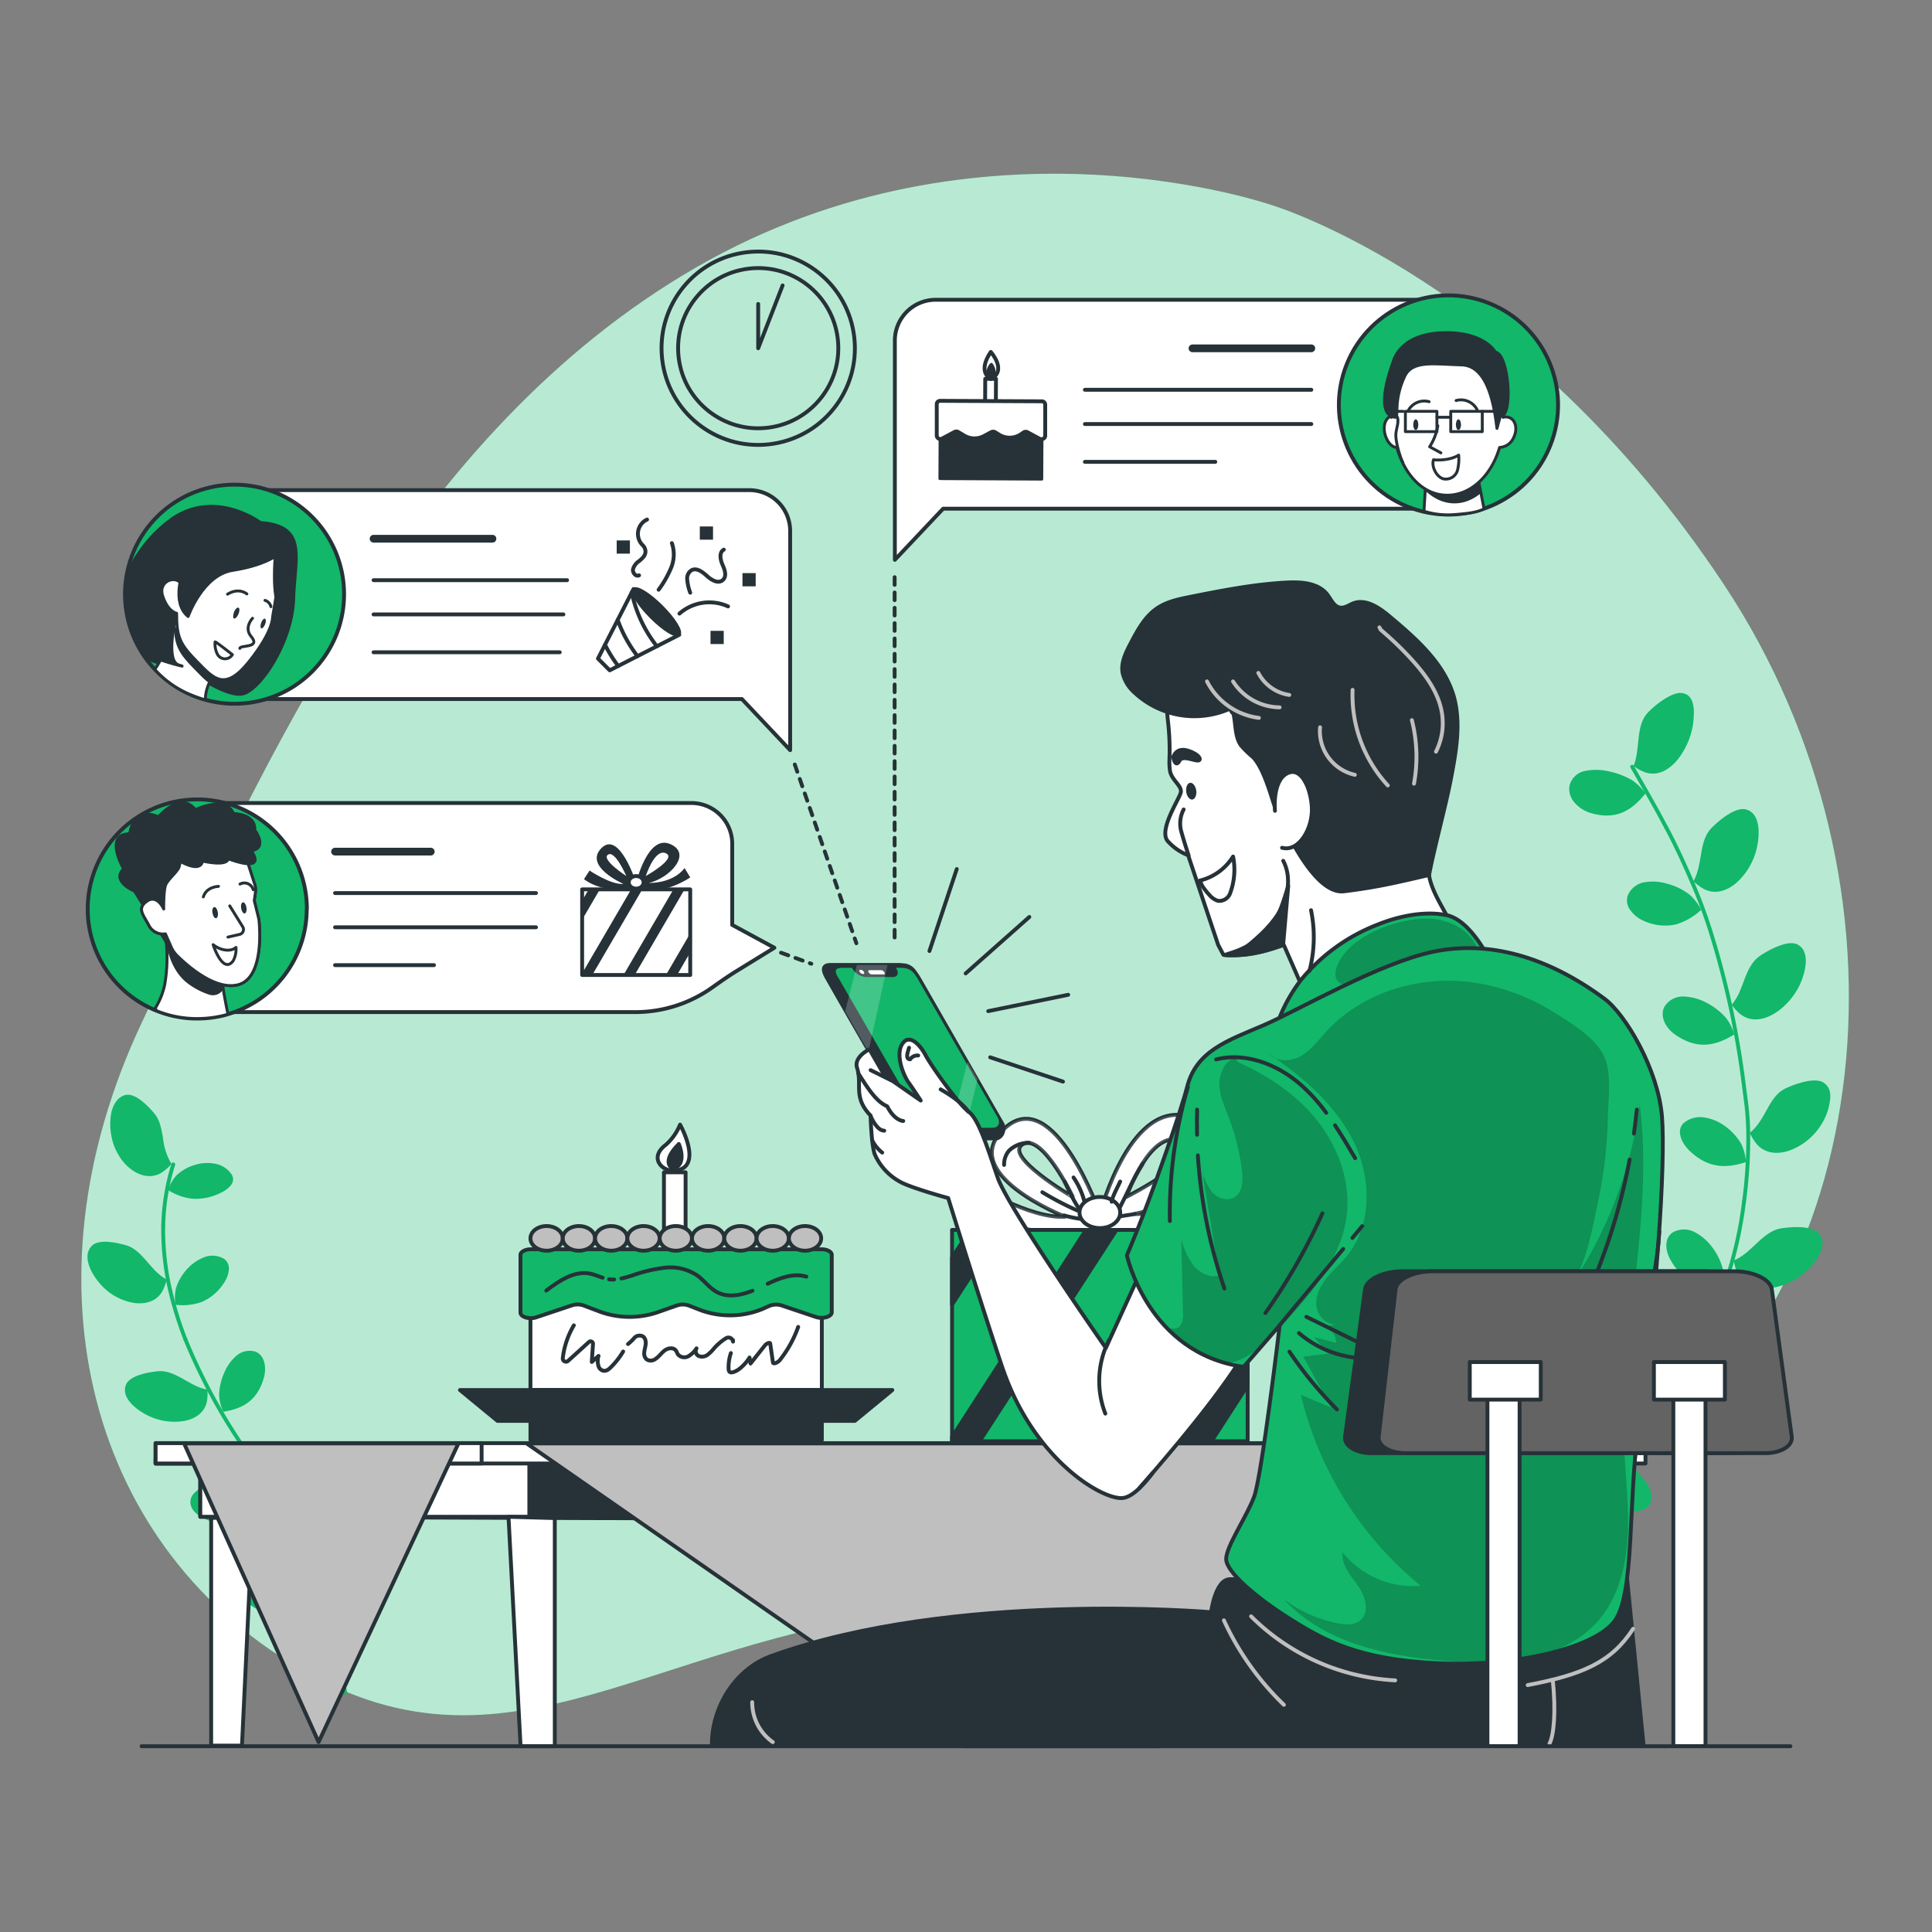 <svg xmlns="http://www.w3.org/2000/svg" xmlns:xlink="http://www.w3.org/1999/xlink"
    viewBox="0 0 500 500">
    <rect x="0" y="0" width="500" height="500" fill="#808080" stroke="none"/>
    <defs>
        <clipPath id="freepik--clip-path--inject-20">
            <path
                d="M385.42,248.27h-9.91c-4.4,0-44.33,15-44.33,15a41.53,41.53,0,0,1,5.51-9.66,48,48,0,0,1,19.55-14.21c10.46-4.29,17.35-2.68,17.35-2.68C380.19,237.27,385.42,248.27,385.42,248.27Z"
                style="fill:#12B76A;stroke:#263238;stroke-linecap:round;stroke-linejoin:round"></path>
        </clipPath>
        <clipPath id="freepik--clip-path-2--inject-20">
            <path
                d="M291.64,324.88c7.21-17,14.6-39.51,15.54-43.39,2.31-9.54,10.53-12.17,19.73-16.12s29.9-16.1,44-19.06,29.38,1.06,44.37,12.2c5.45,4.05,13.86,18.33,14.84,30.49s-1.44,48.36-6.2,81.57c-2.55,17.81-.84,42.05-6.09,49s-25.56,11.85-45.94,10.87-29.25-5.92-38.12-11.51-16.44-12.17-16.44-15.45,5.25-10.85,7.23-16.11S331.18,343,331.18,343l-9.33,10.74C297.07,350.27,291.64,324.88,291.64,324.88Z"
                style="fill:#12B76A;stroke:#263238;stroke-linecap:round;stroke-linejoin:round"></path>
        </clipPath>
        <clipPath id="freepik--clip-path-3--inject-20">
            <path
                d="M55.94,173.69s-2.93,3.73-2.77,7.44h0a34.73,34.73,0,0,1-3.69-1.29,25.5,25.5,0,0,1-9.41-6.59h0a37,37,0,0,0,5.64-14.55C47.2,149.84,55.94,173.69,55.94,173.69Z"
                style="fill:#fff;stroke:#263238;stroke-linecap:round;stroke-linejoin:round;stroke-width:0.75px"></path>
        </clipPath>
        <clipPath id="freepik--clip-path-4--inject-20">
            <path
                d="M376.16,133.19c4.19-.31,6.07-.61,7.91-1.49l-1.68-8.58-13.36.79-.51,8.4A20.92,20.92,0,0,0,376.16,133.19Z"
                style="fill:#fff;stroke:#263238;stroke-linecap:round;stroke-linejoin:round;stroke-width:0.75px"></path>
        </clipPath>
    </defs>
    <g id="freepik--background-simple--inject-20">
        <path
            d="M329.72,53.28S254.29,26.45,180.24,69.16,68.82,196.64,36.74,264.55,23.12,401.53,79.65,433s95-14.93,174.26-17.19,100.63,9.07,166.43-35.73S498,229.52,446.13,151.24,329.72,53.28,329.72,53.28Z"
            style="fill:#12B76A"></path>
        <g style="opacity:0.7">
            <path
                d="M329.72,53.28S254.29,26.45,180.24,69.16,68.82,196.64,36.74,264.55,23.12,401.53,79.65,433s95-14.93,174.26-17.19,100.63,9.07,166.43-35.73S498,229.52,446.13,151.24,329.72,53.28,329.72,53.28Z"
                style="fill:#fff"></path>
        </g>
    </g>
    <g id="freepik--Plants--inject-20">
        <path
            d="M438.16,187.38c-.89,6.45-6.25,14.74-12.57,12.44a12,12,0,0,1-2.83-1.59c1.86-4.52.41-10.41,3.77-13.88,1.83-1.92,6.09-5.28,8.66-5C438.63,179.72,438.61,183.82,438.16,187.38Z"
            style="fill:#12B76A"></path>
        <path
            d="M425.86,205.34c-3.37,4.13-7.29,7.08-14.2,5.07a9,9,0,0,1-4-2.51,5.47,5.47,0,0,1-1.53-4.29,5.11,5.11,0,0,1,4-4.07,14.24,14.24,0,0,1,6.09.06,20.37,20.37,0,0,1,6.12,2.28A14.56,14.56,0,0,1,425.86,205.34Z"
            style="fill:#12B76A"></path>
        <path d="M422.41,198.43c3,5.27,6.06,10.47,8.84,15.79"
            style="fill:none;stroke:#12B76A;stroke-linecap:round;stroke-linejoin:round"></path>
        <path
            d="M454.76,219a17.25,17.25,0,0,1-5.25,9.36c-2.59,2.28-5.74,3.23-8.67,1.65a14.58,14.58,0,0,1-2.58-1.93c1.19-2.1,1.58-4.7,2-7.2s1-4.88,2.7-6.63c1.88-1.9,6.09-5.42,8.79-4.79C455.37,210.3,455.53,215.17,454.76,219Z"
            style="fill:#12B76A"></path>
        <path
            d="M440.27,235.45a16.27,16.27,0,0,1-6.53,3.78,13,13,0,0,1-8.29-.9,8.11,8.11,0,0,1-3.42-2.65,4.14,4.14,0,0,1-.8-3.84,5.74,5.74,0,0,1,4.45-3.53,13.21,13.21,0,0,1,5.92.43,16.07,16.07,0,0,1,5.72,2.84A14,14,0,0,1,440.27,235.45Z"
            style="fill:#12B76A"></path>
        <path d="M431.25,214.22c2.65,4.92,4.94,10,7.13,15.13s4,10.4,5.54,15.76"
            style="fill:none;stroke:#12B76A;stroke-linecap:round;stroke-linejoin:round"></path>
        <path
            d="M466.09,254.18c-2.7,6.51-10.47,12.43-15.74,8.24a12.67,12.67,0,0,1-2.19-2.38,13.5,13.5,0,0,0,1.95-3.16c.51-1.14.94-2.34,1.39-3.52.92-2.35,1.95-4.6,4-6,2.22-1.49,7-4.11,9.55-3C468.34,245.9,467.52,250.67,466.09,254.18Z"
            style="fill:#12B76A"></path>
        <path
            d="M448.84,267.71c-4.6,2.8-9.23,4.13-15.08.21-2.52-1.64-4.36-4.79-3-7.38a5.56,5.56,0,0,1,5-2.64,13.41,13.41,0,0,1,5.79,1.56,17.47,17.47,0,0,1,5.07,3.89A12.92,12.92,0,0,1,448.84,267.71Z"
            style="fill:#12B76A"></path>
        <path d="M443.92,245.11a227.55,227.55,0,0,1,7,32.76"
            style="fill:none;stroke:#12B76A;stroke-linecap:round;stroke-linejoin:round"></path>
        <path
            d="M471.53,290.74a16.29,16.29,0,0,1-8.37,7c-3.27,1.14-6.53.77-8.65-1.8a14.75,14.75,0,0,1-1.68-2.76c1.93-1.5,3.21-3.78,4.46-6.05s2.5-4.29,4.69-5.39c2.38-1.16,7.51-3,9.86-1.62,1.56,1,2,2.47,1.8,4.35A15,15,0,0,1,471.53,290.74Z"
            style="fill:#12B76A"></path>
        <path
            d="M451.85,300.75c-5.1,1.67-9.9,1.68-14.74-3.07-2-2-3.28-5-1.49-6.94a6.65,6.65,0,0,1,5.4-1.55,12.13,12.13,0,0,1,5.39,2.24,14.92,14.92,0,0,1,4.24,4.63A12.7,12.7,0,0,1,451.85,300.75Z"
            style="fill:#12B76A"></path>
        <path d="M450.92,277.87,452,286.2a72.27,72.27,0,0,1,.45,8.22,121.09,121.09,0,0,1-1.1,16.58"
            style="fill:none;stroke:#12B76A;stroke-linecap:round;stroke-linejoin:round"></path>
        <path
            d="M467.38,329.06a16.87,16.87,0,0,1-10,4.38c-3.48.2-6.47-1.06-7.83-4.12a14.71,14.71,0,0,1-.85-3.12c4.56-1.8,7.37-7.42,12.13-8.28,2.63-.43,8.11-.86,9.91,1.32C473.21,322.15,470.3,326.39,467.38,329.06Z"
            style="fill:#12B76A"></path>
        <path
            d="M445.72,333.19a16.17,16.17,0,0,1-7.42-1.29,13.61,13.61,0,0,1-5.9-5.72c-1.45-2.44-1.79-5.68.52-7.25a6,6,0,0,1,5.65-.07,13.3,13.3,0,0,1,4.5,3.86,15.66,15.66,0,0,1,2.78,5.65A12.39,12.39,0,0,1,445.72,333.19Z"
            style="fill:#12B76A"></path>
        <path d="M451.35,311a105.94,105.94,0,0,1-9.1,31.77"
            style="fill:none;stroke:#12B76A;stroke-linecap:round;stroke-linejoin:round"></path>
        <path
            d="M450.68,365.73a17,17,0,0,1-5.74,1.24,14.5,14.5,0,0,1-5.49-.83c-3.24-1.21-5.4-3.71-5.36-7a18.9,18.9,0,0,1,.46-3.18c2.45.08,4.86-.95,7.27-1.91s4.73-1.91,7.13-1.54c2.63.45,8,1.76,8.91,4.54C459.13,360.76,454.56,364.14,450.68,365.73Z"
            style="fill:#12B76A"></path>
        <path
            d="M429,360.91A14.63,14.63,0,0,1,419.89,349c-.47-2.66.17-5.27,2.71-5.65a6.71,6.71,0,0,1,5.2,2.15,12.68,12.68,0,0,1,2.85,5.09,13.66,13.66,0,0,1,.42,6.13A10.61,10.61,0,0,1,429,360.91Z"
            style="fill:#12B76A"></path>
        <path d="M442.25,342.77a72.18,72.18,0,0,1-8.75,13.86,56.47,56.47,0,0,1-12,10.95"
            style="fill:none;stroke:#12B76A;stroke-linecap:round;stroke-linejoin:round"></path>
        <path
            d="M419.4,391.05a19.11,19.11,0,0,1-9.69-4.06c-2.64-2.22-4.07-5.16-3-8.31a12.72,12.72,0,0,1,1.56-2.85c4.53,1.81,10.42.21,13.93,3.55a36.85,36.85,0,0,1,3.54,3.88c1.17,1.53,1.89,3.28,1.6,4.69C427.11,391.35,423,391.43,419.4,391.05Z"
            style="fill:#12B76A"></path>
        <path
            d="M401.25,378.93c-4.09-3.43-6.84-7.43-5.09-14.18.73-2.86,3.3-5.81,6.48-5.46a5.14,5.14,0,0,1,4.15,3.93,14.43,14.43,0,0,1,0,6.08,19.25,19.25,0,0,1-2.15,6.12A13.77,13.77,0,0,1,401.25,378.93Z"
            style="fill:#12B76A"></path>
        <path
            d="M421.5,367.58c-1.1.81-2.31,1.42-3.46,2.14l-3.7,2.1-7.31,4.3c-2.42,1.42-4.84,2.83-7.29,4.15-1.22.66-2.45,1.3-3.69,1.91s-2.49,1.21-3.8,1.89"
            style="fill:none;stroke:#12B76A;stroke-linecap:round;stroke-linejoin:round"></path>
        <path
            d="M391.91,406.84a26.65,26.65,0,0,1-4.63-1,24.43,24.43,0,0,1-4.73-2.1c-2.87-1.67-5.16-4.18-4.63-7.46a11.82,11.82,0,0,1,1.07-3.11c4.82,1.09,10.34-.81,13.92,2.54,2,1.75,5.34,5.95,5.38,8.42a2.57,2.57,0,0,1-.53,1.82,2.53,2.53,0,0,1-1.44.89A13.75,13.75,0,0,1,391.91,406.84Z"
            style="fill:#12B76A"></path>
        <path
            d="M372.54,397.8c-2.48-1.09-4.73-2.23-6.32-4.16s-2.43-4.57-1.77-8.66c.54-3.43,3.6-7.56,7.24-7.83a4.57,4.57,0,0,1,4.72,3.36,16.18,16.18,0,0,1,.36,6.27,29,29,0,0,1-1.51,6.65A20.46,20.46,0,0,1,372.54,397.8Z"
            style="fill:#12B76A"></path>
        <path d="M392.25,384.07a77.93,77.93,0,0,0-26.48,22.1l-2.15,3"
            style="fill:none;stroke:#12B76A;stroke-linecap:round;stroke-linejoin:round"></path>
        <path
            d="M28.84,294a14.14,14.14,0,0,0,1.95,5.09,12.11,12.11,0,0,0,3.43,3.73c2.6,1.83,5.57,2.15,8,.39a12.38,12.38,0,0,0,2.15-2,16.17,16.17,0,0,1-2.16-6.52c-.39-2.33-.79-4.68-2.17-6.42-1.57-1.86-5-5.62-7.71-4.85-1.83.52-2.89,2.21-3.45,4.22A15.62,15.62,0,0,0,28.84,294Z"
            style="fill:#12B76A"></path>
        <path
            d="M43.54,308A14.45,14.45,0,0,0,50,310.25a14.61,14.61,0,0,0,7.2-1.58c2.16-1.09,3.9-2.73,2.77-4.7a6.61,6.61,0,0,0-4.25-2.79,10.75,10.75,0,0,0-5.25.29,11.66,11.66,0,0,0-4.85,2.77A9.8,9.8,0,0,0,43.54,308Z"
            style="fill:#12B76A"></path>
        <path d="M44.84,301.35a57.83,57.83,0,0,0-2.6,15.82"
            style="fill:none;stroke:#12B76A;stroke-linecap:round;stroke-linejoin:round"></path>
        <path
            d="M26,332.35a14.64,14.64,0,0,0,8.81,4.86c3.15.4,5.94-.58,7.35-3.3a14.31,14.31,0,0,0,1-2.78c-4-1.94-6.1-7.38-10.28-8.78-2.33-.7-7.25-1.84-9.11.07C21.19,325,23.48,329.54,26,332.35Z"
            style="fill:#12B76A"></path>
        <path
            d="M45.42,337.67a14.57,14.57,0,0,0,6.81-.74,12.69,12.69,0,0,0,5.69-4.86,7.06,7.06,0,0,0,1.3-3.42A3,3,0,0,0,58,325.8a5.86,5.86,0,0,0-5.12-.44,11.56,11.56,0,0,0-4.39,3,13.08,13.08,0,0,0-2.91,4.89A11,11,0,0,0,45.42,337.67Z"
            style="fill:#12B76A"></path>
        <path d="M42.24,317.17a69.3,69.3,0,0,0,1.41,15A91.42,91.42,0,0,0,48,346.67"
            style="fill:none;stroke:#12B76A;stroke-linecap:round;stroke-linejoin:round"></path>
        <path
            d="M37.77,366.08a15.6,15.6,0,0,0,9.64,1.71c3.11-.52,5.58-2.18,6.15-5.17a11.77,11.77,0,0,0,.11-3c-4.41-.69-8.1-5-12.52-4.76-2.41.19-7.34,1-8.47,3.34C31.2,361.36,34.65,364.42,37.77,366.08Z"
            style="fill:#12B76A"></path>
        <path
            d="M57.78,365.37c4.81-.78,8.79-2.69,10.51-8.82.72-2.58.27-5.78-2.17-6.74a5.25,5.25,0,0,0-5,1.11A11.82,11.82,0,0,0,58,355.35,15.15,15.15,0,0,0,56.7,361,12.11,12.11,0,0,0,57.78,365.37Z"
            style="fill:#12B76A"></path>
        <path d="M48,346.67a149.74,149.74,0,0,0,14.42,27"
            style="fill:none;stroke:#12B76A;stroke-linecap:round;stroke-linejoin:round"></path>
        <path
            d="M55.08,393.88a17.89,17.89,0,0,0,9.37.31c3-.76,5.48-2.45,5.86-5.49a11,11,0,0,0-.14-3c-4.46-.32-8.67-3.91-13-2.78-2.34.63-7,2.45-7.73,4.81C48.48,390.91,52,392.89,55.08,393.88Z"
            style="fill:#12B76A"></path>
        <path
            d="M74.67,391.33c4.77-.83,9.09-2.35,10.1-9.36.42-3-.77-6.75-3.5-7.66a4.68,4.68,0,0,0-4.94,1.62,12.83,12.83,0,0,0-2.4,5,18.51,18.51,0,0,0-.59,6A15,15,0,0,0,74.67,391.33Z"
            style="fill:#12B76A"></path>
        <path d="M62.45,373.63c5.6,8.57,12,16.91,16.59,26.47"
            style="fill:none;stroke:#12B76A;stroke-linecap:round;stroke-linejoin:round"></path>
        <path
            d="M66.56,416.47a28.72,28.72,0,0,0,8.26,2.82c3,.51,6,.3,7.66-2.32a9.49,9.49,0,0,0,1.06-2.82c-2-1-3.69-2.66-5.51-3.95s-3.68-2.26-5.85-2.06c-2.4.18-7.15,1.37-8.55,3.13C61.75,413.55,64.23,415.12,66.56,416.47Z"
            style="fill:#12B76A"></path>
        <path
            d="M85.18,421.4c2.29.85,4.5,1.62,6.76,1.35s4.56-1.64,6.52-5.24c1.7-3,1.86-8.27-.66-10.68a4,4,0,0,0-5.3-.34,14.74,14.74,0,0,0-3.75,4.39A30.64,30.64,0,0,0,86,416.62,24.24,24.24,0,0,0,85.18,421.4Z"
            style="fill:#12B76A"></path>
        <path d="M79,400.1a58.63,58.63,0,0,1,5.07,15.15c.6,3.38,3,9.06,5.25,22.78"
            style="fill:none;stroke:#12B76A;stroke-linecap:round;stroke-linejoin:round"></path>
    </g>
    <g id="freepik--Table--inject-20">
        <g id="freepik--freepik--Table--inject-2--inject-20">
            <polygon points="412.35 391.41 412.35 451.81 403.5 451.81 400.37 391.07 412.35 391.41"
                style="fill:#fff;stroke:#263238;stroke-linecap:round;stroke-linejoin:round"></polygon>
            <polygon
                points="415.19 378.83 415.19 393.8 51.84 392.54 51.84 378.75 40.27 378.75 40.27 377.57 415.19 378.83"
                style="fill:#263238;stroke:#263238;stroke-linecap:round;stroke-linejoin:round"></polygon>
            <rect x="51.84" y="377.57" width="85.15" height="14.97"
                style="fill:#fff;stroke:#263238;stroke-linecap:round;stroke-linejoin:round"></rect>
            <rect x="40.26" y="373.49" width="385.59" height="5.26"
                style="fill:#fff;stroke:#263238;stroke-linecap:round;stroke-linejoin:round"></rect>
            <rect x="40.27" y="373.49" width="84.37" height="5.26"
                style="fill:#fff;stroke:#263238;stroke-linecap:round;stroke-linejoin:round"></rect>
        </g>
        <polygon points="54.65 392.84 54.65 451.76 62.62 451.76 65.43 392.54 54.65 392.84"
            style="fill:#fff;stroke:#263238;stroke-linecap:round;stroke-linejoin:round"></polygon>
        <polygon points="143.58 392.88 143.58 451.92 134.72 451.92 131.6 392.54 143.58 392.88"
            style="fill:#fff;stroke:#263238;stroke-linecap:round;stroke-linejoin:round"></polygon>
        <polygon points="405.65 373.55 299.81 451.92 249.1 451.92 136.28 373.55 405.65 373.55"
            style="fill:#bfbfbf;stroke:#263238;stroke-linecap:round;stroke-linejoin:round"></polygon>
        <polygon points="47.64 373.55 82.45 450.85 118.64 373.55 47.64 373.55"
            style="fill:#bfbfbf;stroke:#263238;stroke-linecap:round;stroke-linejoin:round"></polygon>
        <path
            d="M318.89,304.71c-8.65,10.12-25.22,9.46-25.22,9.46,14.74-3.08,31-18.69,15-24.84s-24,24.84-24,24.84S272.79,280.31,260,292s15.63,22.87,15.63,22.87c-9,.66-24-8.58-24-8.58l-4,5.5c13.86,9.67,36.92,6.55,36.92,6.55,19.55,4.35,38.25-7.65,38.25-7.65Zm-54.24-8.57c5.06-3.08,13,13.63,13,13.63S259.6,299.22,264.65,296.14Zm26.83,13.63s6.2-17.81,14.2-14.51S291.48,309.77,291.48,309.77Z"
            style="fill:#fff;stroke:#263238;stroke-linecap:round;stroke-linejoin:round"></path>
        <path
            d="M318.89,304.71c-8.65,10.12-25.22,9.46-25.22,9.46,14.74-3.08,31-18.69,15-24.84s-24,24.84-24,24.84S272.79,280.31,260,292s15.63,22.87,15.63,22.87c-9,.66-24-8.58-24-8.58l-4,5.5c13.86,9.67,36.92,6.55,36.92,6.55,19.55,4.35,38.25-7.65,38.25-7.65Zm-54.24-8.57c5.06-3.08,13,13.63,13,13.63S259.6,299.22,264.65,296.14Zm26.83,13.63s6.2-17.81,14.2-14.51S291.48,309.77,291.48,309.77Z"
            style="fill:#fff;stroke:#263238;stroke-linecap:round;stroke-linejoin:round;opacity:0.2"></path>
        <path d="M266.31,295.76a7.36,7.36,0,0,0-5.15,2,5.55,5.55,0,0,0-1.3,3.72"
            style="fill:none;stroke:#263238;stroke-linecap:round;stroke-linejoin:round"></path>
        <path d="M275.51,305.78c.75,1.61,2.77,5.94,4,7.27"
            style="fill:#fff;stroke:#263238;stroke-linecap:round;stroke-linejoin:round"></path>
        <path d="M289.74,312.65c1.74-3.31,3.4-7.32,6-11.49"
            style="fill:none;stroke:#263238;stroke-linecap:round;stroke-linejoin:round"></path>
        <path d="M275.38,314.55a30.05,30.05,0,0,0,4.09.87"
            style="fill:none;stroke:#263238;stroke-linecap:round;stroke-linejoin:round"></path>
        <path d="M289.8,314.82c.9-.22,3-.44,3.87-.65"
            style="fill:none;stroke:#263238;stroke-linecap:round;stroke-linejoin:round"></path>
        <rect x="246.39" y="318.3" width="76.5" height="54.69"
            style="fill:#12B76A;stroke:#263238;stroke-linecap:round;stroke-linejoin:round"></rect>
        <polygon points="258.93 318.3 246.39 337.64 246.39 325.5 251.06 318.3 258.93 318.3"
            style="fill:#263238;stroke:#263238;stroke-linecap:round;stroke-linejoin:round"></polygon>
        <polygon
            points="288.94 318.3 253.53 372.99 246.39 372.99 246.39 371.92 281.07 318.3 288.94 318.3"
            style="fill:#263238;stroke:#263238;stroke-linecap:round;stroke-linejoin:round"></polygon>
        <polygon points="318.89 318.3 283.54 372.99 275.67 372.99 311.02 318.3 318.89 318.3"
            style="fill:#263238;stroke:#263238;stroke-linecap:round;stroke-linejoin:round"></polygon>
        <polygon points="322.89 346.38 322.89 358.52 313.55 372.99 305.68 372.99 322.89 346.38"
            style="fill:#263238;stroke:#263238;stroke-linecap:round;stroke-linejoin:round"></polygon>
        <ellipse cx="284.64" cy="313.8" rx="5.27" ry="4.03"
            style="fill:#fff;stroke:#263238;stroke-linecap:round;stroke-linejoin:round"></ellipse>
        <path d="M277.83,304.73a20.08,20.08,0,0,1,2.78,6.08"
            style="fill:none;stroke:#263238;stroke-linecap:round;stroke-linejoin:round"></path>
        <path d="M289.9,305.78c-.58,1.32-2,3.79-2.2,5.23"
            style="fill:none;stroke:#263238;stroke-linecap:round;stroke-linejoin:round"></path>
        <path d="M269.76,308.55a79.9,79.9,0,0,0,9,4.71"
            style="fill:none;stroke:#263238;stroke-linecap:round;stroke-linejoin:round"></path>
        <rect x="171.83" y="303.39" width="5.6" height="23.79"
            style="fill:#fff;stroke:#263238;stroke-linecap:round;stroke-linejoin:round"></rect>
        <path
            d="M176,291.05s6.24,11.13-1.31,11.91c-3.28.33-6.89-3.3-2.36-6.7A13.94,13.94,0,0,0,176,291.05Z"
            style="fill:#fff;stroke:#263238;stroke-linecap:round;stroke-linejoin:round"></path>
        <rect x="137.28" y="324.83" width="75.41" height="34.91"
            style="fill:#fff;stroke:#263238;stroke-linecap:round;stroke-linejoin:round"></rect>
        <path
            d="M134.7,324.75V339.7c0,1.13,2.3,1.82,4.08,1.22l9.2-3.08a4.65,4.65,0,0,1,3,0l4.49,1.7a22.6,22.6,0,0,0,14.49.15l5.31-1.86a4.63,4.63,0,0,1,3,.05l3.05,1.19a22.22,22.22,0,0,0,15.82-.23l2-.89a4.6,4.6,0,0,1,3.11-.11l8.92,3c1.77.6,4.09-.09,4.09-1.22V324.75c0-.79-1.2-1.44-2.67-1.44H137.37C135.89,323.31,134.7,324,134.7,324.75Z"
            style="fill:#12B76A;stroke:#263238;stroke-linecap:round;stroke-linejoin:round"></path>
        <polygon points="221.24 367.72 128.74 367.72 119.04 359.74 230.94 359.74 221.24 367.72"
            style="fill:#263238;stroke:#263238;stroke-linecap:round;stroke-linejoin:round"></polygon>
        <rect x="137.28" y="367.72" width="75.41" height="4.96"
            style="fill:#263238;stroke:#263238;stroke-linecap:round;stroke-linejoin:round"></rect>
        <path d="M175.68,296.06s2.39,5.32-1.51,6.41C174.17,302.47,170.76,301,175.68,296.06Z"
            style="fill:#263238;stroke:#263238;stroke-linecap:round;stroke-linejoin:round"></path>
        <ellipse cx="141.46" cy="320.49" rx="4.18" ry="3.19"
            style="fill:#bfbfbf;stroke:#263238;stroke-linecap:round;stroke-linejoin:round"></ellipse>
        <ellipse cx="149.82" cy="320.49" rx="4.18" ry="3.19"
            style="fill:#bfbfbf;stroke:#263238;stroke-linecap:round;stroke-linejoin:round"></ellipse>
        <ellipse cx="158.18" cy="320.49" rx="4.18" ry="3.19"
            style="fill:#bfbfbf;stroke:#263238;stroke-linecap:round;stroke-linejoin:round"></ellipse>
        <ellipse cx="166.54" cy="320.49" rx="4.18" ry="3.19"
            style="fill:#bfbfbf;stroke:#263238;stroke-linecap:round;stroke-linejoin:round"></ellipse>
        <ellipse cx="174.9" cy="320.49" rx="4.18" ry="3.19"
            style="fill:#bfbfbf;stroke:#263238;stroke-linecap:round;stroke-linejoin:round"></ellipse>
        <ellipse cx="183.26" cy="320.49" rx="4.18" ry="3.19"
            style="fill:#bfbfbf;stroke:#263238;stroke-linecap:round;stroke-linejoin:round"></ellipse>
        <ellipse cx="191.62" cy="320.49" rx="4.18" ry="3.19"
            style="fill:#bfbfbf;stroke:#263238;stroke-linecap:round;stroke-linejoin:round"></ellipse>
        <ellipse cx="199.98" cy="320.49" rx="4.18" ry="3.19"
            style="fill:#bfbfbf;stroke:#263238;stroke-linecap:round;stroke-linejoin:round"></ellipse>
        <path
            d="M212.52,320.49c0,1.76-1.88,3.19-4.18,3.19s-4.18-1.43-4.18-3.19,1.87-3.19,4.18-3.19S212.52,318.73,212.52,320.49Z"
            style="fill:#bfbfbf;stroke:#263238;stroke-linecap:round;stroke-linejoin:round"></path>
        <path
            d="M148.51,343a21.55,21.55,0,0,0-2.87,8.56.83.83,0,0,0,1.38.64l5.4-4.9a.63.63,0,0,1,1.05.5l-.32,4.67,1.75-1.56a4.43,4.43,0,0,0,.09,2.92,1.76,1.76,0,0,0,.86.82c.91.38,1.62-.2,2.21-.78a20.25,20.25,0,0,0,3.21-4.1"
            style="fill:none;stroke:#263238;stroke-linecap:round;stroke-linejoin:round"></path>
        <path
            d="M206.57,343.41a29.89,29.89,0,0,1-4.73,8.56c-.6.73-1.73,1.13-1.8.64l-.71-4.91c-.06-.38-.94-.05-1.39.51l-3.7,4.67-.26-1.56a11.25,11.25,0,0,1-2.59,2.92,5.63,5.63,0,0,1-1.48.82c-1.16.38-1.31-.2-1.35-.78a11.38,11.38,0,0,1,.59-4.1"
            style="fill:none;stroke:#263238;stroke-linecap:round;stroke-linejoin:round"></path>
        <path
            d="M162.53,347.83a11.53,11.53,0,0,0,1.56-1.49,1.83,1.83,0,0,1,2.33-.46,1.73,1.73,0,0,1,.61.95c.31,1.17-.28,2.23-.31,3.35a2,2,0,0,0,.68,1.67,2,2,0,0,0,2.2-.13c.92-.58,1.53-1.54,2.39-2.2s2.27-.89,2.93,0c.23.3.32.67.53,1a2.17,2.17,0,0,0,2.69.48,6.39,6.39,0,0,0,2.12-2.05,1.39,1.39,0,0,0,.6,2,2.4,2.4,0,0,0,2.3-.36,10.31,10.31,0,0,0,1.71-1.72,14.54,14.54,0,0,1,3-2.53,1.2,1.2,0,0,1,1.84.87h0v-.37"
            style="fill:none;stroke:#263238;stroke-linecap:round;stroke-linejoin:round"></path>
        <path d="M198.68,332.23c3.22-1.51,6.67-2.83,10-1.84"
            style="fill:none;stroke:#263238;stroke-linecap:round;stroke-linejoin:round"></path>
        <path
            d="M160.81,330.87c.9-.19,1.79-.46,2.67-.73a39.11,39.11,0,0,1,8.56-2.05,12.56,12.56,0,0,1,8.41,2c1.79,1.29,3.11,3.22,5.05,4.28,2.82,1.52,6.15.88,9.22-.32"
            style="fill:none;stroke:#263238;stroke-linecap:round;stroke-linejoin:round"></path>
        <path d="M157.62,331.08a5.82,5.82,0,0,0,1.32.05"
            style="fill:none;stroke:#263238;stroke-linecap:round;stroke-linejoin:round"></path>
        <path d="M141.38,334c3.39-2.58,7.43-5.32,11.59-4.33,1,.24,2,.7,3,1"
            style="fill:none;stroke:#263238;stroke-linecap:round;stroke-linejoin:round"></path>
    </g>
    <g id="freepik--Graphics--inject-20">
        <line x1="240.54" y1="246.12" x2="247.61" y2="224.91"
            style="fill:none;stroke:#263238;stroke-linecap:round;stroke-linejoin:round"></line>
        <line x1="275.1" y1="279.92" x2="256.26" y2="273.63"
            style="fill:none;stroke:#263238;stroke-linecap:round;stroke-linejoin:round"></line>
        <line x1="276.45" y1="257.45" x2="255.75" y2="261.68"
            style="fill:none;stroke:#263238;stroke-linecap:round;stroke-linejoin:round"></line>
        <line x1="266.39" y1="237.31" x2="249.91" y2="251.92"
            style="fill:none;stroke:#263238;stroke-linecap:round;stroke-linejoin:round"></line>
        <line x1="202.13" y1="246.56" x2="209.97" y2="249.42"
            style="fill:none;stroke:#263238;stroke-linecap:round;stroke-linejoin:round;stroke-dasharray:1.984,1.984"></line>
        <line x1="231.53" y1="149.37" x2="231.53" y2="244.11"
            style="fill:none;stroke:#263238;stroke-linecap:round;stroke-linejoin:round;stroke-dasharray:1.984,1.984"></line>
        <line x1="205.69" y1="197.85" x2="221.63" y2="244.11"
            style="fill:none;stroke:#263238;stroke-linecap:round;stroke-linejoin:round;stroke-dasharray:1.984,1.984"></line>
    </g>
    <g id="freepik--Character--inject-20">
        <g id="freepik--freepik--Character--inject-2--inject-20">
            <path
                d="M311.7,167.07c14-3.47,38.22-5.63,44.78-1.41s13,29.9,13,31.3-1.28,21,.36,29.63c.9,5,4.52,9.46,6.42,14.14,0,0-4.44-.47-16.14,3.27s-21.88,14.23-21.88,14.23l-6-13.69s-8.21,3.34-15.63,2.55l-1.35-2.55-7.77-23.2a13.71,13.71,0,0,1-5.15-3.51c-2.81-2.81,3.05-11.23,3.27-12.87s-2.34-3.05-2.81-5.39a16.28,16.28,0,0,1-.14-3.22,64.29,64.29,0,0,0-.36-9.41C301.54,180.72,301.69,169.54,311.7,167.07Z"
                style="fill:#fff;stroke:#263238;stroke-linecap:round;stroke-linejoin:round"></path>
            <path
                d="M305.29,196.83c.74-1.4,3.51,0,4.68,0s.48-1.63-2.57-2.57-3.75,1.64-3.75,1.64C303.89,197.53,304.55,198.23,305.29,196.83Z"
                style="fill:#263238;stroke:#263238;stroke-linecap:round;stroke-linejoin:round"></path>
            <path d="M307.61,221.38s-.94-2.81-1.87-6.08a7.82,7.82,0,0,1,.59-5.81"
                style="fill:none;stroke:#263238;stroke-linecap:round;stroke-linejoin:round"></path>
            <path
                d="M257.64,294.62H240.86a6.11,6.11,0,0,1-4.63-2.94l-11.43-19.8-6-10.41-4.63-8.1c-.94-1.63-1.87-3.66.79-3.64h17.93c.22,0,.44.06.67.07a3.69,3.69,0,0,1,3.06,1.63,20.83,20.83,0,0,1,1.51,2.31l21.22,37C260.27,292.32,259.27,294.62,257.64,294.62Z"
                style="fill:#263238;stroke:#263238;stroke-miterlimit:10"></path>
            <path
                d="M256.88,291.86H242.25a5.92,5.92,0,0,1-4.51-2.86l-20.6-35.67c-1.82-2.73-.37-2.86,1.21-2.86H233c2.48,0,3.28.85,4.51,2.86L258.09,289C259,290.58,258.46,291.86,256.88,291.86Z"
                style="fill:#12B76A"></path>
            <path
                d="M231.09,252.85H224a4.47,4.47,0,0,1-3.38-2.14l-.19-.33h11.4l.19.33C232.68,251.89,232.28,252.85,231.09,252.85Z"
                style="fill:#263238"></path>
            <path
                d="M223.58,251.52c.18.31.08.55-.23.55a1.14,1.14,0,0,1-.87-.55c-.17-.3-.07-.55.23-.55A1.14,1.14,0,0,1,223.58,251.52Z"
                style="fill:#fff"></path>
            <path
                d="M228.7,252.18h-3.09a1,1,0,0,1-.76-.47l-.08-.15c-.15-.27-.06-.48.2-.48h3.09a1,1,0,0,1,.75.48l.09.15C229.05,252,229,252.18,228.7,252.18Z"
                style="fill:#fff"></path>
            <polygon
                points="229.69 249.73 224.81 271.88 224.74 272.18 218.72 261.75 218.79 261.47 221.76 249.73 229.69 249.73"
                style="fill:#fff;opacity:0.2"></polygon>
            <polygon
                points="250.39 274.77 252.99 279.28 250.68 288.9 250.4 290.11 246.49 290.11 246.8 288.9 250.39 274.77"
                style="fill:#fff;opacity:0.2"></polygon>
            <path
                d="M328.16,337.36c-3.11,12.76-22,34.62-29.9,43.88l0,0c-1.83,2.14-3.07,3.53-3.4,3.9l-.08.1h0c-1.49,1.4-3,2.38-4.39,2.46-5.36.3-22.93-10-31-33.84-5.06-15-14-43.8-14-43.8s-8.5-2.31-11.9-3.93a15,15,0,0,1-7.12-7.43c-.87-2.51-1.07-10-1.07-10-4.61-4.77-2.1-8-3.49-12.33-.93-2.86,3.2-4.81,3.2-4.81l3.85,6.7,9.42,6.56s-1.86-2.89-3.17-4.71-3.4-7.07-1.65-9.87,4.49-.13,6.07,2.84,8.64,12.82,11.17,14.65,4.8,9.15,7.49,17,28,44.12,28,44.12l17.39-38.15S332.11,321.14,328.16,337.36Z"
                style="fill:#fff;stroke:#263238;stroke-linecap:round;stroke-linejoin:round"></path>
            <path
                d="M298.24,381.27a30.37,30.37,0,0,1-3.4,3.9C295.17,384.8,296.41,383.41,298.24,381.27Z"
                style="fill:#fff;stroke:#263238;stroke-linecap:round;stroke-linejoin:round"></path>
            <line x1="225.31" y1="276.95" x2="230.75" y2="279.64"
                style="fill:none;stroke:#263238;stroke-linecap:round;stroke-linejoin:round"></line>
            <path
                d="M385.42,248.27h-9.91c-4.4,0-44.33,15-44.33,15a41.53,41.53,0,0,1,5.51-9.66,48,48,0,0,1,19.55-14.21c10.46-4.29,17.35-2.68,17.35-2.68C380.19,237.27,385.42,248.27,385.42,248.27Z"
                style="fill:#12B76A"></path>
            <g style="clip-path:url(#freepik--clip-path--inject-20)">
                <path
                    d="M346.25,249.53c-.62,1.38-1,3.08-.14,4.3a3.41,3.41,0,0,0,3.26,1.11,10.83,10.83,0,0,0,3.33-1.36,72.44,72.44,0,0,1,29.54-8.33c-2.24-5.34-8.65-7.91-14.41-7.49C360.28,238.31,349.48,242.3,346.25,249.53Z"
                    style="opacity:0.2"></path>
            </g>
            <path
                d="M385.42,248.27h-9.91c-4.4,0-44.33,15-44.33,15a41.53,41.53,0,0,1,5.51-9.66,48,48,0,0,1,19.55-14.21c10.46-4.29,17.35-2.68,17.35-2.68C380.19,237.27,385.42,248.27,385.42,248.27Z"
                style="fill:none;stroke:#263238;stroke-linecap:round;stroke-linejoin:round"></path>
            <path
                d="M425.37,451.85,421.1,408.7H318.33c-3.84,0-4.9,8.54-4.9,8.54s-66.69-5.74-113.89,11.35c-9.19,3.32-15.3,13.07-15.3,22.84h0Z"
                style="fill:#263238;stroke:#263238;stroke-linecap:round;stroke-linejoin:round"></path>
            <path
                d="M291.64,324.88c7.21-17,14.6-39.51,15.54-43.39,2.31-9.54,10.53-12.17,19.73-16.12s29.9-16.1,44-19.06,29.38,1.06,44.37,12.2c5.45,4.05,13.86,18.33,14.84,30.49s-1.44,48.36-6.2,81.57c-2.55,17.81-.84,42.05-6.09,49s-25.56,11.85-45.94,10.87-29.25-5.92-38.12-11.51-16.44-12.17-16.44-15.45,5.25-10.85,7.23-16.11S331.18,343,331.18,343l-9.33,10.74C297.07,350.27,291.64,324.88,291.64,324.88Z"
                style="fill:#12B76A"></path>
            <g style="clip-path:url(#freepik--clip-path-2--inject-20)">
                <path
                    d="M319.59,273.72c-2.73,1-4.09,4.21-4,7.12s1.37,5.62,2.41,8.34a59.59,59.59,0,0,1,3.42,13.74c.33,2.58.2,5.76-2.07,7-1.83,1-4.27.17-5.67-1.4a14,14,0,0,1-2.6-5.7l4.47,27.27c-2.44.69-5.08-.63-6.68-2.59a19.54,19.54,0,0,1-3.14-6.85q.21,9.53.43,19a5.3,5.3,0,0,1-.7,3.43c-.73.94-2.46,1.13-3,.06,3.21,4.3,7,9,12.31,9.67,6.42.87,11.91-4.31,16.32-9.07,7.78-8.42,15.95-17.63,17.41-29,1.11-8.62-2-17.47-7.3-24.34s-12.76-11.9-20.69-15.46Z"
                    style="opacity:0.2"></path>
                <path
                    d="M381,254.22c-13.7-1.84-28.45,2.58-37.79,12.78-2,2.19-3.81,4.66-6.36,6.18s-6.18,1.79-8.24-.35c8.66,6,17,13.09,21.68,22.54s4.89,21.71-1.83,29.83c-1.67,2-3.71,3.72-5.32,5.79s-2.82,4.67-2.41,7.26,2.91,4.93,5.49,4.42l-4.24.77a3.85,3.85,0,0,1,3.78,4.08l-5.68-1.47,3.63,4.28-6.41.78,7.17,13.14L336.68,361a91.05,91.05,0,0,0,31,49.39,23.37,23.37,0,0,1-20.2-8.61c-.4,3.24,2.13,6,4,8.67s3.09,6.79.58,8.89c-1.54,1.3-3.81,1.16-5.79.78a34,34,0,0,1-14-6.25c10.39,11.41,26.85,14.78,42.23,16,7,.56,14.14.79,21-.61s13.62-4.58,18.21-9.92c5-5.83,7.07-13.69,7.52-21.37s-.54-15.35-.86-23c-1.23-29.78,7.65-59.59,4-89.17A109,109,0,0,1,407,332c3.67-5.49,5.15-14.37,6.52-20.73a117.78,117.78,0,0,0,2.6-22.39c.09-4.54,1-10.93-.86-15.24-2.19-5-8.56-8.85-13-11.59A54.46,54.46,0,0,0,381,254.22Z"
                    style="opacity:0.2"></path>
            </g>
            <path
                d="M291.64,324.88c7.21-17,14.6-39.51,15.54-43.39,2.31-9.54,10.53-12.17,19.73-16.12s29.9-16.1,44-19.06,29.38,1.06,44.37,12.2c5.45,4.05,13.86,18.33,14.84,30.49s-1.44,48.36-6.2,81.57c-2.55,17.81-.84,42.05-6.09,49s-25.56,11.85-45.94,10.87-29.25-5.92-38.12-11.51-16.44-12.17-16.44-15.45,5.25-10.85,7.23-16.11S331.18,343,331.18,343l-9.33,10.74C297.07,350.27,291.64,324.88,291.64,324.88Z"
                style="fill:none;stroke:#263238;stroke-linecap:round;stroke-linejoin:round"></path>
            <line x1="331.18" y1="342.95" x2="347.62" y2="323.23"
                style="fill:none;stroke:#263238;stroke-linecap:round;stroke-linejoin:round"></line>
            <line x1="349.99" y1="320.38" x2="352.55" y2="317.31"
                style="fill:none;stroke:#263238;stroke-linecap:round;stroke-linejoin:round"></line>
        </g>
        <path
            d="M309.59,204.59c.16,1.19-.31,2.23-1,2.33s-1.45-.79-1.6-2,.31-2.23,1-2.33S309.43,203.4,309.59,204.59Z"
            style="fill:#263238"></path>
        <path
            d="M310.49,227.9a14,14,0,0,0,8.63-6.23,17.38,17.38,0,0,1-.72,9.38,3,3,0,0,1-3.18,2.09,4.83,4.83,0,0,1-2.26-1.56,18.61,18.61,0,0,1-1.81-2.29Z"
            style="fill:#fff;stroke:#263238;stroke-linecap:round;stroke-linejoin:round"></path>
        <path
            d="M375.49,201.58c-1.33,7-4.32,17.85-5.65,24.87-8.6,2-13.28,3.13-22,4.22-7.5.94-15.12-15.68-17.48-21.06-.54.24-2.65-10.31-6.19-13.76a23.74,23.74,0,0,1-3.05-3c-1.59-2.31-1.28-5.61-1.94-8.3a7,7,0,0,0-.47-1.42.3.3,0,0,0,0,.1l-.31.14a22.67,22.67,0,0,1-24.77-4.11,9.65,9.65,0,0,1-3.11-5.16c-.45-2.63.84-5.22,2.08-7.59,1.79-3.43,3.72-7,6.93-9.15,2.56-1.7,5.65-2.33,8.67-2.93,8.27-1.64,16.59-3.28,25-3.68,3.74-.18,8.05.15,10.31,3.12,1,1.29,1.71,3.13,3.32,3.37,1.21.17,2.3-.68,3.44-1.12,3.28-1.22,6.72,1.18,9.4,3.43,6.83,5.74,14,12,16.54,20.57C378.18,187.08,376.85,194.49,375.49,201.58Z"
            style="fill:#263238;stroke:#263238;stroke-linecap:round;stroke-linejoin:round"></path>
        <path d="M331.79,219.4c4.45,1.18,7.95-5.16,7.72-10.29s-2.8-11-6.55-8.88-3,9.6-3,9.6"
            style="fill:#fff;stroke:#263238;stroke-linecap:round;stroke-linejoin:round"></path>
        <path
            d="M319.15,184.59a.91.91,0,0,1-.48-.52l-.34-.66.31-.14a.3.3,0,0,1,0-.1A7,7,0,0,1,319.15,184.59Z"
            style="fill:#263238;stroke:#263238;stroke-linecap:round;stroke-linejoin:round"></path>
        <path d="M332.1,222.78c2,3.8,1.44,8.59-.56,12.4s-5.26,6.82-8.59,9.56"
            style="fill:none;stroke:#263238;stroke-linecap:round;stroke-linejoin:round"></path>
        <path d="M339.29,235.56a34.46,34.46,0,0,1-.4,15.69"
            style="fill:none;stroke:#263238;stroke-linecap:round;stroke-linejoin:round"></path>
        <path d="M302.76,316a116.67,116.67,0,0,1,4.66-34.64"
            style="fill:none;stroke:#263238;stroke-linecap:round;stroke-linejoin:round"></path>
        <path d="M345.5,291.23c1.85,2.77,3.54,5.66,5.22,8.52"
            style="fill:none;stroke:#263238;stroke-linecap:round;stroke-linejoin:round"></path>
        <path d="M314.75,274.18c7.69-1.93,15.93,1.33,21.89,6.55a46.29,46.29,0,0,1,6.59,7.26"
            style="fill:none;stroke:#263238;stroke-linecap:round;stroke-linejoin:round"></path>
        <path d="M310,299a133.07,133.07,0,0,0,6.88,34.47"
            style="fill:none;stroke:#263238;stroke-linecap:round;stroke-linejoin:round"></path>
        <path d="M309.8,287.16q-.07,3.25,0,6.51"
            style="fill:none;stroke:#263238;stroke-linecap:round;stroke-linejoin:round"></path>
        <path d="M342.25,314a155,155,0,0,1-14.77,25.82"
            style="fill:none;stroke:#263238;stroke-linecap:round;stroke-linejoin:round"></path>
        <path
            d="M338.09,340.8,354.83,349a1.8,1.8,0,0,1,.9.72c.53,1.07-1.14,1.84-2.33,1.82A27.11,27.11,0,0,1,336.18,345"
            style="fill:none;stroke:#263238;stroke-linecap:round;stroke-linejoin:round"></path>
        <path d="M333.71,349.82A102.89,102.89,0,0,0,346,364.76"
            style="fill:none;stroke:#263238;stroke-linecap:round;stroke-linejoin:round"></path>
        <path d="M421.75,300.09a156,156,0,0,1-22.41,56.09"
            style="fill:none;stroke:#263238;stroke-linecap:round;stroke-linejoin:round"></path>
        <path d="M423.61,287.16c-.21,2.07-.46,4.15-.75,6.21"
            style="fill:none;stroke:#263238;stroke-linecap:round;stroke-linejoin:round"></path>
        <path d="M406.36,331.58a152.1,152.1,0,0,1-34.48,36.48l1.2-1.06"
            style="fill:none;stroke:#263238;stroke-linecap:round;stroke-linejoin:round"></path>
        <path d="M429.44,318.71c-.88,14.69-6.5,34.56-14.25,47.07l.34-1.3"
            style="fill:none;stroke:#263238;stroke-linecap:round;stroke-linejoin:round"></path>
        <path d="M287,346.84a23.33,23.33,0,0,0-.94,19"
            style="fill:none;stroke:#263238;stroke-linecap:round;stroke-linejoin:round"></path>
        <path d="M235.26,271.16c-.36,1.24-1,2.92.28,3a2.27,2.27,0,0,1,2.09-1"
            style="fill:none;stroke:#263238;stroke-linecap:round;stroke-linejoin:round"></path>
        <path d="M243.44,281.93c2.39,1.35,5.7,3.57,7.24,5.83"
            style="fill:none;stroke:#263238;stroke-linecap:round;stroke-linejoin:round"></path>
        <path d="M222.14,277.8c1.87,2.87,4.3,7.18,7.46,8.51,1.93,3.8,4.16,3.8,4.16,3.8"
            style="fill:none;stroke:#263238;stroke-linecap:round;stroke-linejoin:round"></path>
        <path d="M225.28,288.73c.37.93,1.78,3.89,3.56,3.89"
            style="fill:none;stroke:#263238;stroke-linecap:round;stroke-linejoin:round"></path>
        <path d="M225.69,295.05a9.29,9.29,0,0,0,2.62,3.24"
            style="fill:none;stroke:#263238;stroke-linecap:round;stroke-linejoin:round"></path>
        <path
            d="M440.9,329c5,0,9.36,2.09,9.66,4.7l4.37,38.15c.27,2.32-2.85,4.23-7,4.23H355c-4.12,0-7.21-1.91-6.9-4.23l5.16-38.15h0c.35-2.61,4.72-4.7,9.75-4.7Z"
            style="fill:#263238;stroke:#263238;stroke-linecap:round;stroke-linejoin:round"></path>
        <path
            d="M448.79,329c5,0,9.41,2.09,9.76,4.7l5.15,38.15c.32,2.32-2.77,4.23-6.9,4.23h-93c-4.13,0-7.26-1.91-7-4.23l4.37-38.15h0c.3-2.61,4.63-4.7,9.66-4.7Z"
            style="fill:#636363;stroke:#263238;stroke-linecap:round;stroke-linejoin:round"></path>
        <rect x="384.95" y="355.71" width="8.32" height="96.19"
            style="fill:#fff;stroke:#263238;stroke-linecap:round;stroke-linejoin:round"></rect>
        <rect x="433.06" y="355.8" width="8.32" height="96.1"
            style="fill:#fff;stroke:#263238;stroke-linecap:round;stroke-linejoin:round"></rect>
        <rect x="380.38" y="352.5" width="18.37" height="9.72"
            style="fill:#fff;stroke:#263238;stroke-linecap:round;stroke-linejoin:round"></rect>
        <rect x="428.03" y="352.5" width="18.37" height="9.72"
            style="fill:#fff;stroke:#263238;stroke-linecap:round;stroke-linejoin:round"></rect>
        <path d="M316.74,419.34a72.19,72.19,0,0,0,15.53,21.86"
            style="fill:none;stroke:#bfbfbf;stroke-linecap:round;stroke-linejoin:round"></path>
        <path d="M194.67,440.52A12.57,12.57,0,0,0,200,450.86"
            style="fill:none;stroke:#bfbfbf;stroke-linecap:round;stroke-linejoin:round"></path>
        <path d="M323.78,418.31a57,57,0,0,0,37.3,16.57"
            style="fill:none;stroke:#bfbfbf;stroke-linecap:round;stroke-linejoin:round"></path>
        <path d="M401.84,434.71c.91,8.41.25,14.52-.82,16.5"
            style="fill:none;stroke:#bfbfbf;stroke-linecap:round;stroke-linejoin:round"></path>
        <path d="M395.37,436.1c14.2-2.71,21.69-5.92,27.28-14.57"
            style="fill:none;stroke:#bfbfbf;stroke-linecap:round;stroke-linejoin:round"></path>
        <path
            d="M357,162.37l.35.63a85.4,85.4,0,0,1,7.94,7.63c3.85,4.22,7.41,9.13,8,14.8a16.26,16.26,0,0,1-1.66,9.1"
            style="fill:none;stroke:#bfbfbf;stroke-linecap:round;stroke-linejoin:round"></path>
        <path d="M341.63,188.22a11.59,11.59,0,0,0,9,12.3"
            style="fill:none;stroke:#bfbfbf;stroke-linecap:round;stroke-linejoin:round"></path>
        <path d="M350.05,178.53a34.49,34.49,0,0,0,9.11,24.74"
            style="fill:none;stroke:#bfbfbf;stroke-linecap:round;stroke-linejoin:round"></path>
        <path d="M365.39,186.37a38.33,38.33,0,0,1,.55,16.44"
            style="fill:none;stroke:#bfbfbf;stroke-linecap:round;stroke-linejoin:round"></path>
        <path d="M312.37,176.34a17.57,17.57,0,0,0,13.43,9.45"
            style="fill:none;stroke:#bfbfbf;stroke-linecap:round;stroke-linejoin:round"></path>
        <path d="M319.11,176.35a14.48,14.48,0,0,0,12.05,6.71"
            style="fill:none;stroke:#bfbfbf;stroke-linecap:round;stroke-linejoin:round"></path>
        <path d="M325.66,174.15a10.84,10.84,0,0,0,8,5.7"
            style="fill:none;stroke:#bfbfbf;stroke-linecap:round;stroke-linejoin:round"></path>
        <path
            d="M319.07,246.45a20.55,20.55,0,0,0,5.94-3.06l.16-.13h0a22.53,22.53,0,0,0,4.32-4.35l.06-.08c1.61-2.14,2.86-6.29,3.85-9.6l-1.31,15.09a31.25,31.25,0,0,1-15.21,2.85Z"
            style="fill:#263238;stroke:#263238;stroke-linecap:round;stroke-linejoin:round"></path>
    </g>
    <g id="freepik--Wish-1--inject-20">
        <path
            d="M178.93,207.82H51.38a10.55,10.55,0,0,0-10.55,10.55h0v33a10.57,10.57,0,0,0,10.55,10.56H164.44a34.25,34.25,0,0,0,19.76-6.28c2.07-1.47,4.15-2.94,6.31-4.28l9.9-6.09-10.91-5.91v-21A10.57,10.57,0,0,0,178.93,207.82Z"
            style="fill:#fff;stroke:#263238;stroke-linecap:round;stroke-linejoin:round"></path>
        <line x1="86.71" y1="220.4" x2="111.48" y2="220.4"
            style="fill:none;stroke:#263238;stroke-linecap:round;stroke-linejoin:round;stroke-width:2px"></line>
        <line x1="86.71" y1="231.12" x2="138.71" y2="231.12"
            style="fill:none;stroke:#263238;stroke-linecap:round;stroke-linejoin:round"></line>
        <line x1="86.71" y1="239.98" x2="138.71" y2="239.98"
            style="fill:none;stroke:#263238;stroke-linecap:round;stroke-linejoin:round"></line>
        <line x1="86.71" y1="249.78" x2="112.31" y2="249.78"
            style="fill:none;stroke:#263238;stroke-linecap:round;stroke-linejoin:round"></line>
        <path
            d="M79.38,235.25A28.34,28.34,0,0,1,59,262.46q-1,.32-2.1.54a29.12,29.12,0,0,1-5.86.6,27.86,27.86,0,0,1-10.56-2.05c-.36-.13-.71-.28-1.06-.44a28.36,28.36,0,1,1,40-25.86Z"
            style="fill:#12B76A;stroke:#263238;stroke-linecap:round;stroke-linejoin:round"></path>
        <path
            d="M59,262.46q-1,.32-2.1.54a29.12,29.12,0,0,1-5.86.6,27.86,27.86,0,0,1-10.56-2.05c-.1-.21-.2-.42-.29-.64a18.8,18.8,0,0,0,2.44-6.09A40.61,40.61,0,0,0,43,243.61L56.59,246A122.85,122.85,0,0,0,59,262.46Z"
            style="fill:#fff;stroke:#263238;stroke-linecap:round;stroke-linejoin:round;stroke-width:0.75px"></path>
        <path
            d="M57.79,255h0a2.75,2.75,0,0,1-3.57,2.05A18.61,18.61,0,0,1,48.53,254c-5.33-4.32-5.33-12.31-5.33-12.31S54.49,250.57,57.79,255Z"
            style="fill:#263238;stroke:#263238;stroke-linecap:round;stroke-linejoin:round;stroke-width:0.75px"></path>
        <path
            d="M46.58,249.52,34.82,230.64s-6.1-2.52-2.84-5.78c0,0-5.24-9.07,1.56-9.07,0,0,.88-7.37,7.46-4.39,0,0,5.72-6.81,9.55-1.85,0,0,7.86-3.82,9.88,1,0,0,5.74,0,5.51,4.26,0,0,3.61,4.82-1.14,5.38,0,0,1.26,3.83-4.37,3.83s-12.57,6.88-12.57,6.88L46.44,238Z"
            style="fill:#263238;stroke:#263238;stroke-linecap:round;stroke-linejoin:round;stroke-width:0.75px"></path>
        <path
            d="M63.71,222l2.2,6.83a5,5,0,0,1,.18,2.23l-.29,2,1.11,4.5a4.39,4.39,0,0,1,.12.71c.24,2.37,1.16,15-5.51,16.6-5.91,1.44-13.09-5-15.69-7.56a7.31,7.31,0,0,1-1.53-2.24l-1.49-3.4a4.1,4.1,0,0,1-4.28-2.19c-1.38-2.72-3.19-4.32-.52-6.23s4.36,2,4.36,2-.08-4.87.55-6.33c.56-1.28,2.84-3.17,3.4-4.45a17.13,17.13,0,0,0,.56-3s9.12.25,15.6-2.23Z"
            style="fill:#fff;stroke:#263238;stroke-linecap:round;stroke-linejoin:round;stroke-width:0.75px"></path>
        <path
            d="M63.71,222l2.2,6.83a5,5,0,0,1,.18,2.23l-.29,2,1.11,4.5a4.39,4.39,0,0,1,.12.71c.24,2.37,1.16,15-5.51,16.6-5.91,1.44-13.09-5-15.69-7.56a7.31,7.31,0,0,1-1.53-2.24l-1.49-3.4a4.1,4.1,0,0,1-4.28-2.19c-1.38-2.72-3.19-4.32-.52-6.23s4.36,2,4.36,2-.08-4.87.55-6.33c.56-1.28,2.84-3.17,3.4-4.45a17.13,17.13,0,0,0,.56-3s9.12.25,15.6-2.23Z"
            style="fill:#fff;stroke:#263238;stroke-linecap:round;stroke-linejoin:round;stroke-width:0.75px"></path>
        <path d="M59.46,234.44l3.34,5.39a1.31,1.31,0,0,1-.81,2l-3,.69"
            style="fill:none;stroke:#263238;stroke-linecap:round;stroke-linejoin:round;stroke-width:0.75px"></path>
        <path
            d="M60.34,248.67c-2.7,3.59-5.18-4.19-5.18-4.19,2.05,1.63,4.64,1.85,5.91.71A6.25,6.25,0,0,1,60.34,248.67Z"
            style="fill:none;stroke:#263238;stroke-linecap:round;stroke-linejoin:round;stroke-width:0.75px"></path>
        <path
            d="M55,236.3c.13.8.54,1.39.92,1.33s.59-.76.45-1.55-.54-1.39-.92-1.33S54.82,235.51,55,236.3Z"
            style="fill:#263238"></path>
        <path
            d="M62.41,235.07c.13.8.54,1.39.92,1.33s.58-.76.45-1.55-.54-1.39-.92-1.33S62.28,234.28,62.41,235.07Z"
            style="fill:#263238"></path>
        <path d="M65.53,230.25a2.38,2.38,0,0,0-3.42-1.45"
            style="fill:none;stroke:#263238;stroke-linecap:round;stroke-linejoin:round;stroke-width:0.75px"></path>
        <path d="M56.55,229.39s-3.12.05-3.93,2.73"
            style="fill:none;stroke:#263238;stroke-linecap:round;stroke-linejoin:round;stroke-width:0.75px"></path>
        <path
            d="M44.09,221.34s7.47,5.45,8.36,1.51c0,0,6.22,1.5,6.64-.6,0,0,6.22,2.49,6.89.56s-5-7.08-5-7.08L47.88,217.4Z"
            style="fill:#263238;stroke:#263238;stroke-linecap:round;stroke-linejoin:round;stroke-width:0.75px"></path>
        <rect x="150.66" y="230.17" width="27.97" height="22.16"
            style="fill:#fff;stroke:#263238;stroke-linecap:round;stroke-linejoin:round"></rect>
        <polygon points="155.24 230.17 150.66 238.01 150.66 233.09 152.37 230.17 155.24 230.17"
            style="fill:#263238"></polygon>
        <polygon
            points="166.22 230.17 153.27 252.34 150.66 252.34 150.66 251.9 163.34 230.17 166.22 230.17"
            style="fill:#263238"></polygon>
        <polygon points="177.17 230.17 164.24 252.34 161.36 252.34 174.29 230.17 177.17 230.17"
            style="fill:#263238"></polygon>
        <polygon points="178.63 241.55 178.63 246.47 175.22 252.34 172.34 252.34 178.63 241.55"
            style="fill:#263238"></polygon>
        <path
            d="M177.17,224.66c-3.17,4.1-9.22,3.84-9.22,3.84,5.38-1.25,11.33-7.58,5.47-10.07s-8.78,10.07-8.78,10.07-4.33-13.73-9-9,5.71,9.26,5.71,9.26c-3.28.27-8.77-3.47-8.77-3.47l-1.44,2.23c5.06,3.92,13.49,2.65,13.49,2.65,7.15,1.76,14-3.1,14-3.1Zm-19.83-3.47c1.84-1.25,4.74,5.52,4.74,5.52S155.49,222.44,157.34,221.19Zm9.8,5.52s2.27-7.21,5.2-5.88S167.14,226.71,167.14,226.71Z"
            style="fill:#263238"></path>
        <ellipse cx="164.64" cy="228.35" rx="1.93" ry="1.63"
            style="fill:#fff;stroke:#263238;stroke-linecap:round;stroke-linejoin:round"></ellipse>
    </g>
    <g id="freepik--Wish-2--inject-20">
        <path
            d="M193.9,126.85H55.35A10.55,10.55,0,0,0,44.8,137.4h0v32.94a10.57,10.57,0,0,0,10.55,10.57H192l12.49,13.23V137.38A10.56,10.56,0,0,0,193.9,126.85Z"
            style="fill:#fff;stroke:#263238;stroke-linecap:round;stroke-linejoin:round"></path>
        <line x1="96.68" y1="139.42" x2="127.45" y2="139.42"
            style="fill:none;stroke:#263238;stroke-linecap:round;stroke-linejoin:round;stroke-width:2px"></line>
        <line x1="96.68" y1="150.15" x2="146.76" y2="150.15"
            style="fill:none;stroke:#263238;stroke-linecap:round;stroke-linejoin:round"></line>
        <line x1="96.68" y1="159.01" x2="145.81" y2="159.01"
            style="fill:none;stroke:#263238;stroke-linecap:round;stroke-linejoin:round"></line>
        <line x1="96.68" y1="168.81" x2="144.86" y2="168.81"
            style="fill:none;stroke:#263238;stroke-linecap:round;stroke-linejoin:round"></line>
        <path d="M89.05,153.79a28.35,28.35,0,1,1-28.36-28.36A28.35,28.35,0,0,1,89.05,153.79Z"
            style="fill:#12B76A;stroke:#263238;stroke-linecap:round;stroke-linejoin:round"></path>
        <path
            d="M76,155.08c-.37,10.86-8.29,23.07-12.95,24.45-4.39,1.32-14.71-6.32-15.89-7.21h0l-.07-.05,0,0h0l-.16,0a18.86,18.86,0,0,1-9.22-2,28.34,28.34,0,0,1-4.77-21.76,35.15,35.15,0,0,1,11.85-14.44c11.2-7.45,22.63,1.16,22.63,1.16C79.75,136.12,76.31,144.2,76,155.08Z"
            style="fill:#263238;stroke:#263238;stroke-linecap:round;stroke-linejoin:round;stroke-width:0.75px"></path>
        <path
            d="M55.94,173.69s-2.93,3.73-2.77,7.44h0a34.73,34.73,0,0,1-3.69-1.29,25.5,25.5,0,0,1-9.41-6.59h0a37,37,0,0,0,5.64-14.55C47.2,149.84,55.94,173.69,55.94,173.69Z"
            style="fill:#fff"></path>
        <g style="clip-path:url(#freepik--clip-path-3--inject-20)">
            <path
                d="M45.39,162.74c.23,4.51,1.44,6.41,5.2,10.23,4.33,4.42,7.17,7.89,13.49,0,4.2-5.23,5.5-8.57,5.9-10.23Z"
                style="fill:#263238;stroke:#263238;stroke-linecap:round;stroke-linejoin:round;stroke-width:0.75px"></path>
        </g>
        <path
            d="M55.94,173.69s-2.93,3.73-2.77,7.44h0a34.73,34.73,0,0,1-3.69-1.29,25.5,25.5,0,0,1-9.41-6.59h0a37,37,0,0,0,5.64-14.55C47.2,149.84,55.94,173.69,55.94,173.69Z"
            style="fill:none;stroke:#263238;stroke-linecap:round;stroke-linejoin:round;stroke-width:0.75px"></path>
        <path
            d="M72.05,150.66l-1.51,9.05s.24,3.6-6.08,11.49-9.16,4.42-13.5,0-5.27-6.26-5.25-12.5c0,0-2.22-.31-3.59-4.39s3.63-5.63,4.89-3l7.54-3.66,4.64-5.6,2.67-3.55,5.46,2L73.1,144Z"
            style="fill:#fff;stroke:#263238;stroke-linecap:round;stroke-linejoin:round;stroke-width:0.75px"></path>
        <path d="M65.36,160s-2.32,2.39-.38,4.7c2.64,3.13-2.9,2.16-2.91,3.1"
            style="fill:none;stroke:#263238;stroke-linecap:round;stroke-linejoin:round;stroke-width:0.75px"></path>
        <path
            d="M55.66,166.14c0-.27,4.48,3.28,4.48,3.28h0a2.22,2.22,0,0,1-3.85-.07A5.92,5.92,0,0,1,55.66,166.14Z"
            style="fill:none;stroke:#263238;stroke-linecap:round;stroke-linejoin:round;stroke-width:0.75px"></path>
        <path
            d="M61.72,158.9c-.34.78-.86,1.3-1.16,1.17s-.28-.86,0-1.64.85-1.3,1.16-1.17S62.05,158.13,61.72,158.9Z"
            style="fill:#263238"></path>
        <path d="M68.6,161.6c-.3.69-.76,1.16-1,1s-.25-.77,0-1.47.76-1.17,1-1S68.9,160.9,68.6,161.6Z"
            style="fill:#263238"></path>
        <path d="M63.89,153.71s-2-1.77-5,.06"
            style="fill:none;stroke:#263238;stroke-linecap:round;stroke-linejoin:round;stroke-width:0.75px"></path>
        <path d="M68.58,155.38A2.24,2.24,0,0,1,70.11,157"
            style="fill:none;stroke:#263238;stroke-linecap:round;stroke-linejoin:round;stroke-width:0.75px"></path>
        <path
            d="M47.43,147.61s-3.26,8.32,1.26,11.94c0,0,3.75-10.73,11.53-11.94s11-3.62,11-3.62-.93,10.59,1.18,13.2S74.45,145,74.45,145l-2.09-5.09-11.2-4.5-9.64,4.53Z"
            style="fill:#263238;stroke:#263238;stroke-linecap:round;stroke-linejoin:round;stroke-width:0.75px"></path>
        <path d="M45.44,160.1s-2.68,11,.85,12-3.91-.66-8.37-2.72S43.82,159,43.82,159Z"
            style="fill:#263238;stroke:#263238;stroke-linecap:round;stroke-linejoin:round;stroke-width:0.75px"></path>
        <polygon points="157.79 173.48 154.75 170.44 163.95 152.43 175.8 164.28 157.79 173.48"
            style="fill:#fff;stroke:#263238;stroke-linecap:round;stroke-linejoin:round"></polygon>
        <path
            d="M175.74,164.2c-.77.76-4-1.24-7.23-4.47s-5.24-6.47-4.48-7.23,4,1.24,7.23,4.47S176.5,163.44,175.74,164.2Z"
            style="fill:#263238;stroke:#263238;stroke-linecap:round;stroke-linejoin:round;stroke-width:0.75px"></path>
        <path d="M173.88,140.56a9,9,0,0,1-.2,6.39,26.77,26.77,0,0,1-3.23,5.67"
            style="fill:none;stroke:#263238;stroke-linecap:round;stroke-linejoin:round"></path>
        <path d="M175.84,158.8a11.73,11.73,0,0,1,12.58-1.86"
            style="fill:none;stroke:#263238;stroke-linecap:round;stroke-linejoin:round"></path>
        <path
            d="M178.63,153.39a13,13,0,0,1-.79-3.53,2.46,2.46,0,0,1,1.2-2.32c1.36-.66,2.85.55,4,1.59s2.85,2,4,1,.52-2.68-.06-4-.91-3.19.34-3.88"
            style="fill:none;stroke:#263238;stroke-linecap:round;stroke-linejoin:round"></path>
        <path
            d="M167.46,134.46l-.42.22a4.1,4.1,0,0,0-.68,6.45l.06.06a2.36,2.36,0,0,1,.53.92c.42,1.39-.58,2.3-1.51,3.06a3.87,3.87,0,0,0-1.62,2.14c-.16.9.74,2,1.57,1.59"
            style="fill:none;stroke:#263238;stroke-linecap:round;stroke-linejoin:round"></path>
        <rect x="181.11" y="136.25" width="3.42" height="3.42" style="fill:#263238"></rect>
        <rect x="183.88" y="163.26" width="3.42" height="3.42" style="fill:#263238"></rect>
        <rect x="192.15" y="148.32" width="3.42" height="3.42" style="fill:#263238"></rect>
        <rect x="159.6" y="139.86" width="3.42" height="3.42" style="fill:#263238"></rect>
        <path d="M170,167.25a33.6,33.6,0,0,1-6.5-13.91.24.24,0,0,1,0-.08"
            style="fill:none;stroke:#263238;stroke-linecap:round;stroke-linejoin:round"></path>
        <path d="M159.86,160.44a33.82,33.82,0,0,0,5.13,9.37"
            style="fill:none;stroke:#263238;stroke-linecap:round;stroke-linejoin:round"></path>
        <path d="M160,172.36a34.52,34.52,0,0,1-3.42-5.49"
            style="fill:none;stroke:#263238;stroke-linecap:round;stroke-linejoin:round"></path>
    </g>
    <g id="freepik--Wish-3--inject-20">
        <path
            d="M231.59,88.11v56.77l12.49-13.23H380.7a10.57,10.57,0,0,0,10.55-10.57V88.14h0A10.55,10.55,0,0,0,380.7,77.58H242.15A10.56,10.56,0,0,0,231.59,88.11Z"
            style="fill:#fff;stroke:#263238;stroke-linecap:round;stroke-linejoin:round"></path>
        <line x1="308.61" y1="90.15" x2="339.37" y2="90.15"
            style="fill:none;stroke:#263238;stroke-linecap:round;stroke-linejoin:round;stroke-width:2px"></line>
        <line x1="280.77" y1="100.88" x2="339.37" y2="100.88"
            style="fill:none;stroke:#263238;stroke-linecap:round;stroke-linejoin:round"></line>
        <line x1="280.77" y1="109.74" x2="339.37" y2="109.74"
            style="fill:none;stroke:#263238;stroke-linecap:round;stroke-linejoin:round"></line>
        <line x1="280.77" y1="119.53" x2="314.52" y2="119.53"
            style="fill:none;stroke:#263238;stroke-linecap:round;stroke-linejoin:round"></line>
        <circle cx="374.84" cy="104.79" r="28.36"
            transform="translate(137.34 413.14) rotate(-68.01)" style="fill:#12B76A"></circle>
        <circle cx="374.84" cy="104.79" r="28.36"
            transform="translate(137.34 413.14) rotate(-68.01)"
            style="fill:#12B76A;stroke:#263238;stroke-linecap:round;stroke-linejoin:round"></circle>
        <path
            d="M376.16,133.19c4.19-.31,6.07-.61,7.91-1.49l-1.68-8.58-13.36.79-.51,8.4A20.92,20.92,0,0,0,376.16,133.19Z"
            style="fill:#fff"></path>
        <g style="clip-path:url(#freepik--clip-path-4--inject-20)">
            <path d="M366.4,123.28c2.43,4,6,6.62,10,6.62s7.56-2.57,10-6.62Z"
                style="fill:#263238;stroke:#263238;stroke-linecap:round;stroke-linejoin:round;stroke-width:0.75px"></path>
        </g>
        <path
            d="M376.16,133.19c4.19-.31,6.07-.61,7.91-1.49l-1.68-8.58-13.36.79-.51,8.4A20.92,20.92,0,0,0,376.16,133.19Z"
            style="fill:none;stroke:#263238;stroke-linecap:round;stroke-linejoin:round;stroke-width:0.75px"></path>
        <path
            d="M390.81,108.16A2.56,2.56,0,0,0,389,108c-.36-10.2-6.7-18.33-14.47-18.33S360.44,97.82,360.08,108c-.61-.16.34-.55-.22-.28-1.51.75-1.89,2.69-1.45,4.54s1.73,3.58,3.08,3.51c2.08,7.25,6.88,12.39,13.06,12.39S386,123,388.09,115.8a4.2,4.2,0,0,0,3.65-2.58C392.74,111.17,392.33,108.9,390.81,108.16Z"
            style="fill:#fff;stroke:#263238;stroke-linecap:round;stroke-linejoin:round;stroke-width:0.75px"></path>
        <path d="M372.11,110.19l-.12.55a14.39,14.39,0,0,1-2,4.88h0l2.91,1.58"
            style="fill:none;stroke:#263238;stroke-linecap:round;stroke-linejoin:round;stroke-width:0.75px"></path>
        <path
            d="M367.06,109.91c0,.76-.3,1.38-.66,1.38s-.66-.62-.66-1.38.29-1.39.66-1.39S367.06,109.14,367.06,109.91Z"
            style="fill:#263238"></path>
        <path
            d="M378.11,109.91c0,.76-.3,1.38-.67,1.38s-.66-.62-.66-1.38.3-1.39.66-1.39S378.11,109.14,378.11,109.91Z"
            style="fill:#263238"></path>
        <path d="M364.43,106.31a4.69,4.69,0,0,1,5.42-2.35"
            style="fill:none;stroke:#263238;stroke-linecap:round;stroke-linejoin:round;stroke-width:0.75px"></path>
        <path d="M382.26,106a4.7,4.7,0,0,0-5.42-2.34"
            style="fill:none;stroke:#263238;stroke-linecap:round;stroke-linejoin:round;stroke-width:0.75px"></path>
        <line x1="363.1" y1="106.45" x2="360.16" y2="106.45"
            style="fill:#fff;stroke:#263238;stroke-linecap:round;stroke-linejoin:round;stroke-width:0.75px"></line>
        <rect x="363.71" y="106.45" width="8.16" height="5.26"
            style="fill:none;stroke:#263238;stroke-linecap:round;stroke-linejoin:round;stroke-width:0.75px"></rect>
        <rect x="375.45" y="106.45" width="8.16" height="5.26"
            style="fill:none;stroke:#263238;stroke-linecap:round;stroke-linejoin:round;stroke-width:0.75px"></rect>
        <line x1="371.88" y1="107.99" x2="375.45" y2="107.99"
            style="fill:none;stroke:#263238;stroke-linecap:round;stroke-linejoin:round;stroke-width:0.75px"></line>
        <line x1="388.52" y1="106.45" x2="383.61" y2="106.45"
            style="fill:#fff;stroke:#263238;stroke-linecap:round;stroke-linejoin:round;stroke-width:0.75px"></line>
        <path
            d="M361.1,108c1,.1-.59-4.11,2.41-10.56,2-4.35,7.82-3.17,14.76-3,7.12.18,8.53,11.6,9.14,16.43,0,.3.75-3.22,1-3.21,3.18.1,2.16-16-1.42-16.54,0,0-2.86-5.45-13.9-5s-12.51,7.43-12.51,7.43S355.11,107.41,361.1,108Z"
            style="fill:#263238;stroke:#263238;stroke-linecap:round;stroke-linejoin:round;stroke-width:0.75px"></path>
        <path
            d="M377.51,117.78a12.45,12.45,0,0,1-.26,3.7,3.11,3.11,0,0,1-3.13,2.51c-2,.06-3.81-3.08-3.13-5C371,119,374.84,119.43,377.51,117.78Z"
            style="fill:none;stroke:#263238;stroke-linecap:round;stroke-linejoin:round;stroke-width:0.75px"></path>
        <path d="M361.49,107.71c.75,1.14-.13,3.15-.24,4.52-.16,1.79,1,5.91,1.82,7.52"
            style="fill:#fff;stroke:#263238;stroke-linecap:round;stroke-linejoin:round;stroke-width:0.75px"></path>
        <rect x="254.95" y="98.03" width="2.78" height="13.11"
            transform="translate(0.51 -1.24) rotate(0.28)"
            style="fill:#fff;stroke:#263238;stroke-linecap:round;stroke-linejoin:round"></rect>
        <path d="M256.41,91.08s4.34,4.82,0,7C256.37,98,252.81,96.46,256.41,91.08Z"
            style="fill:#fff;stroke:#263238;stroke-linecap:round;stroke-linejoin:round"></path>
        <path d="M256.57,94.29s1.73,2.16-.2,3.74A2.74,2.74,0,0,1,256.57,94.29Z"
            style="fill:#263238;stroke:#263238;stroke-linecap:round;stroke-linejoin:round;stroke-width:0.75px"></path>
        <rect x="243.29" y="104.68" width="26.37" height="19.24"
            transform="translate(0.56 -1.24) rotate(0.28)"
            style="fill:#263238;stroke:#263238;stroke-linecap:round;stroke-linejoin:round;stroke-width:0.75px"></rect>
        <path
            d="M242.43,104.56l0,8.24a.94.94,0,0,0,1.42.68L247,111.8a1,1,0,0,1,1,0l1.57.94a5.21,5.21,0,0,0,5.06.11l1.87-1a1.09,1.09,0,0,1,1.05,0l1.07.67a5.19,5.19,0,0,0,5.53-.1l.72-.49a1,1,0,0,1,1.08-.06l3.11,1.68a1,1,0,0,0,1.44-.66l0-8.23a.88.88,0,0,0-.93-.8l-26.31-.12A.86.86,0,0,0,242.43,104.56Z"
            style="fill:#fff;stroke:#263238;stroke-linecap:round;stroke-linejoin:round;stroke-width:0.75px"></path>
        <path
            d="M242.43,104.56l0,8.24a.94.94,0,0,0,1.42.68L247,111.8a1,1,0,0,1,1,0l1.57.94a5.21,5.21,0,0,0,5.06.11l1.87-1a1.09,1.09,0,0,1,1.05,0l1.07.67a5.19,5.19,0,0,0,5.53-.1l.72-.49a1,1,0,0,1,1.08-.06l3.11,1.68a1,1,0,0,0,1.44-.66l0-8.23a.88.88,0,0,0-.93-.8l-26.31-.12A.86.86,0,0,0,242.43,104.56Z"
            style="fill:#fff;stroke:#263238;stroke-linecap:round;stroke-linejoin:round"></path>
    </g>
    <g id="freepik--Floor--inject-20">
        <polyline points="463.36 451.92 287.88 451.92 237.18 451.92 36.64 451.92"
            style="fill:none;stroke:#263238;stroke-linecap:round;stroke-linejoin:round"></polyline>
    </g>
    <g id="freepik--Clock--inject-20">
        <g id="freepik--freepik--Clock--inject-2--inject-20">
            <circle cx="196.22" cy="90.13" r="25.02"
                transform="translate(-8.64 21.89) rotate(-6.25)"
                style="fill:none;stroke:#263238;stroke-linecap:round;stroke-linejoin:round"></circle>
            <circle cx="196.23" cy="90.11" r="20.73"
                transform="translate(-9.65 24.98) rotate(-7.11)"
                style="fill:none;stroke:#263238;stroke-linecap:round;stroke-linejoin:round"></circle>
            <polyline points="202.54 73.87 196.22 90.13 196.22 78.67"
                style="fill:none;stroke:#263238;stroke-linecap:round;stroke-linejoin:round"></polyline>
        </g>
    </g>
</svg>